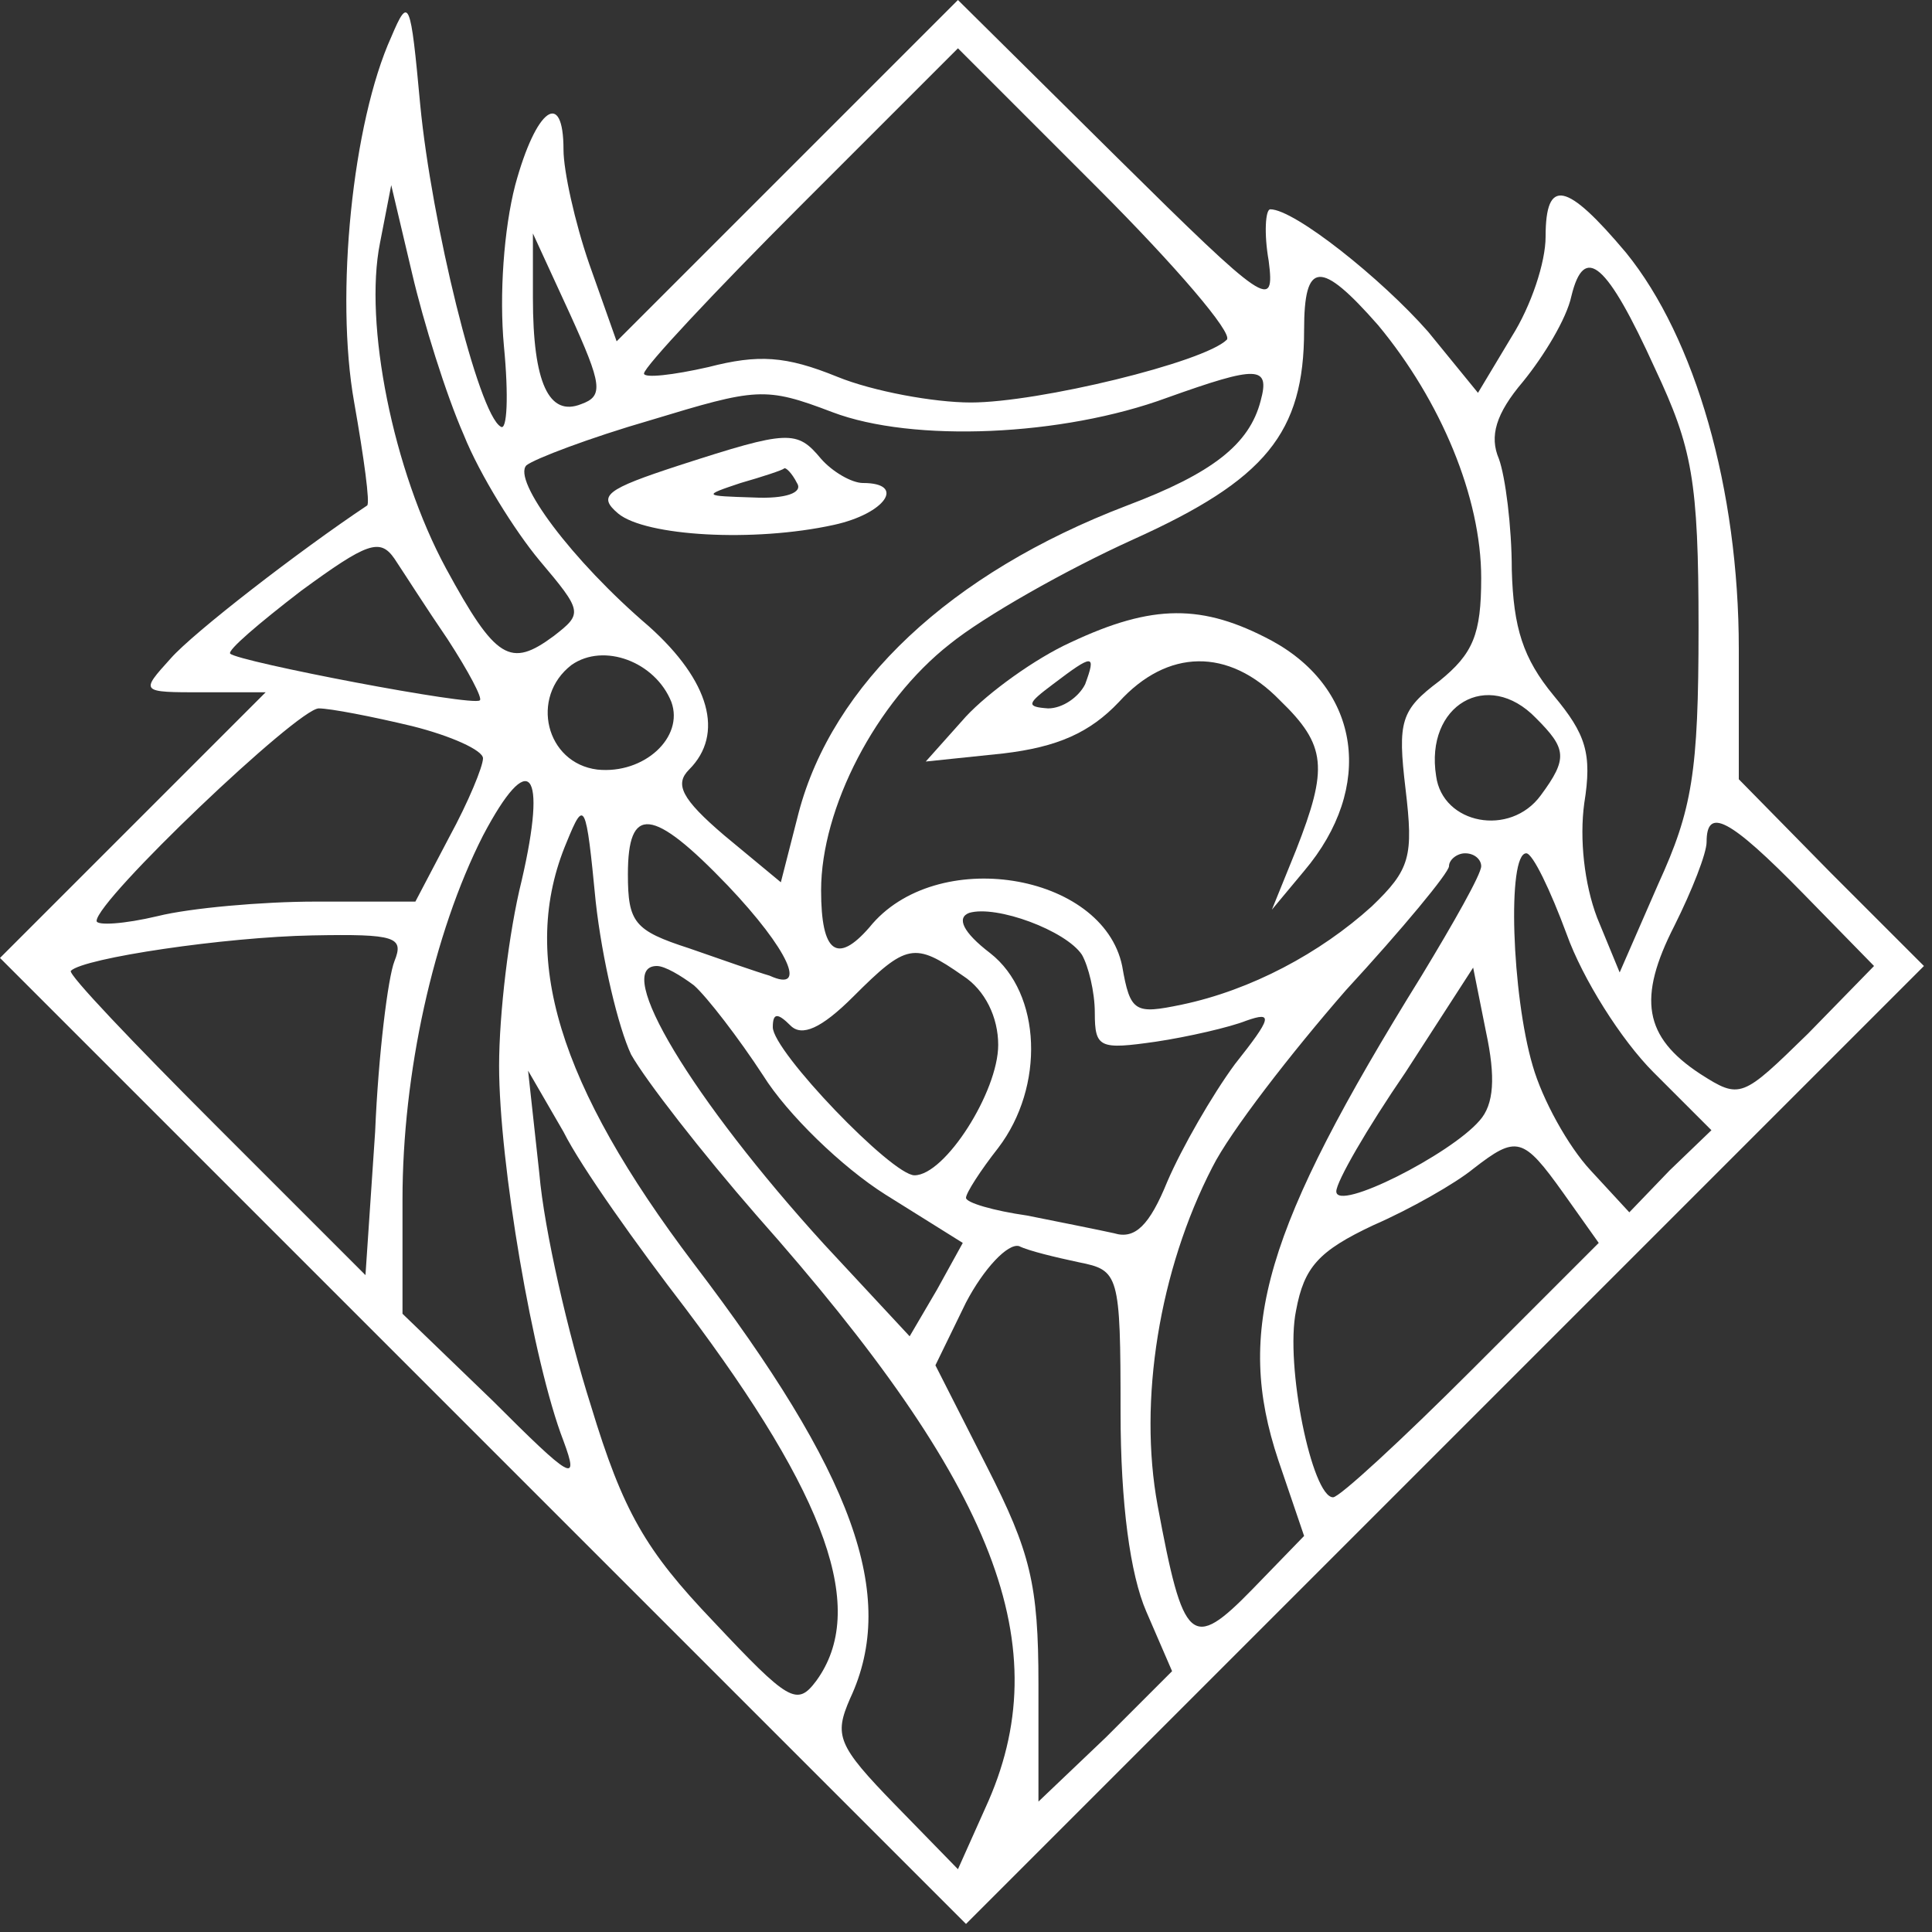<svg width="120" height="120" viewBox="0 0 120 120" fill="none" xmlns="http://www.w3.org/2000/svg">
<rect x="0" y="0" width="120" height="120" fill="#333333" stroke="none"/>
<path d="M24.3 2.3C21.9 7.6 20.8 18.3 22 25C22.6 28.4 23 31.3 22.8 31.4C18.6 34.2 12 39.3 10.6 40.9C8.7 43 8.7 43 12.6 43H16.5L8.2 51.3L0 59.5L30 89.5L60 119.5L89.7 89.8L119.5 60L113.7 54.2L108 48.4V40.3C108 30.4 105.3 21 101 15.7C97.3 11.3 96 11 96 14.7C96 16.3 95.1 19 93.9 20.9L91.8 24.4L88.7 20.6C85.8 17.3 80.4 13 78.9 13C78.6 13 78.5 14.5 78.8 16.2C79.2 19.3 78.7 19 69.4 9.8L59.5 -1.78069e-06L48.9 10.6L38.3 21.2L36.6 16.4C35.7 13.8 35 10.6 35 9.3C35 5.5 33.3 6.7 32 11.5C31.3 14.2 31 18.3 31.3 21.5C31.6 24.6 31.5 26.8 31.1 26.5C29.7 25.7 26.8 13.8 26.1 6.5C25.5 -1.78069e-06 25.4 -0.3 24.3 2.3ZM76.2 21.1C74.8 22.5 64.5 25 60.3 25C58 25 54.2 24.3 52 23.4C48.8 22.1 47.1 22 44 22.8C41.8 23.3 40 23.5 40 23.2C40 22.8 44.4 18.1 49.7 12.8L59.5 3L68.2 11.7C73 16.5 76.6 20.7 76.2 21.1ZM28.8 27C29.8 29.5 32 33 33.5 34.8C36.2 38 36.2 38.1 34.4 39.5C31.7 41.5 30.8 41 27.7 35.3C24.4 29.2 22.6 20.1 23.6 15.1L24.3 11.5L25.6 17C26.3 20 27.7 24.5 28.8 27ZM36.1 25.1C34.1 25.9 33.1 23.8 33.1 18.5V14.5L35.4 19.5C37.4 23.9 37.5 24.6 36.1 25.1ZM102.8 22.9C105.1 27.8 105.5 29.8 105.5 39C105.5 48 105.1 50.3 103 54.9L100.6 60.4L99.2 57C98.4 54.9 98.1 52.1 98.4 49.9C98.9 46.8 98.5 45.6 96.5 43.2C94.6 40.9 94 39 93.9 35.4C93.9 32.7 93.5 29.6 93.1 28.5C92.5 27.1 92.9 25.7 94.6 23.7C95.9 22.1 97.3 19.8 97.6 18.4C98.4 15.1 99.8 16.3 102.8 22.9ZM85.6 20.2C89.5 24.9 92 30.9 92 35.9C92 39.4 91.5 40.6 89.4 42.3C87 44.1 86.8 44.8 87.3 49C87.8 53.2 87.6 54 85.2 56.3C82 59.2 77.7 61.5 73.4 62.4C70.5 63 70.2 62.9 69.7 60C68.5 54.2 58.1 52.5 54 57.6C52 59.9 51 59.2 51 55.3C51 50.2 54.4 43.6 59 40C61.1 38.3 66.2 35.4 70.4 33.5C78.6 29.8 81 26.9 81 20.5C81 16.2 82 16.1 85.6 20.2ZM78.3 24.9C77.6 27.6 75.3 29.4 70 31.4C59 35.6 51.7 42.5 49.6 50.5L48.5 54.8L45 51.9C42.3 49.6 41.9 48.7 42.8 47.8C45 45.6 44.1 42.3 40.3 38.9C35.5 34.8 31.8 29.8 32.7 28.9C33.2 28.5 36.6 27.2 40.4 26.1C47 24.1 47.5 24 51.7 25.6C56.7 27.5 66 27.1 72.5 24.7C78.1 22.7 78.9 22.7 78.3 24.9ZM27.8 39.7C29.1 41.7 30 43.4 29.8 43.5C29.4 43.9 14.8 41.1 14.3 40.6C14.1 40.4 16.1 38.7 18.7 36.7C22.8 33.7 23.6 33.4 24.5 34.7C25.1 35.6 26.5 37.8 27.8 39.7ZM41.7 43.6C42.5 45.8 40 48.1 37.1 47.8C33.9 47.4 32.9 43.3 35.5 41.3C37.5 39.9 40.7 41.1 41.7 43.6ZM95.4 44.6C97.3 46.5 97.4 47.1 95.7 49.4C93.8 52 89.6 51.2 89.2 48.2C88.5 43.8 92.4 41.5 95.4 44.6ZM25.6 45.1C28 45.7 30 46.6 30 47.1C30 47.6 29.1 49.8 27.9 52L25.8 56H19.6C16.3 56 11.8 56.4 9.8 56.9C7.7 57.4 6 57.5 6 57.2C6 55.9 18.5 44 19.8 44C20.5 44 23.1 44.5 25.6 45.1ZM32.4 54.7C31.6 57.9 31 63 31 66.2C31 72.2 33.1 84.6 35 89.5C36 92.2 35.5 91.9 30.6 87L25 81.6V74.5C25 66.7 26.9 58 30 51.9C32.9 46.4 34 47.8 32.4 54.7ZM39.2 65.5C40.1 67.1 43.6 71.6 47 75.5C61.9 92.3 65.8 102.3 61.2 112.3L59.5 116.1L55.6 112.1C52 108.4 51.8 107.8 52.8 105.5C55.8 99.1 53 91.5 43.1 78.5C34.7 67.4 32.2 59.4 35.2 52.3C36.3 49.6 36.4 49.8 37 56C37.4 59.6 38.4 63.8 39.2 65.5ZM45.2 55C49 59 50.2 61.7 47.8 60.6C47.1 60.4 44.8 59.6 42.8 58.9C39.4 57.8 39 57.3 39 54.3C39 50 40.5 50.1 45.2 55ZM112 55.5L116.4 60L112.3 64.2C108.2 68.2 108.1 68.3 105.6 66.7C102.1 64.4 101.7 62 104 57.5C105.1 55.3 106 53 106 52.3C106 50.1 107.4 50.8 112 55.5ZM92 53.8C92 54.3 90.3 57.3 88.3 60.6C78.5 76.4 76.7 82.6 79.4 90.7L81 95.4L77.8 98.7C74 102.6 73.5 102.1 71.9 93.5C70.7 87 72 78.9 75.3 72.5C76.4 70.3 80.2 65.4 83.6 61.5C87.1 57.7 90 54.2 90 53.8C90 53.4 90.5 53 91 53C91.6 53 92 53.4 92 53.8ZM97.3 58C98.3 60.8 100.7 64.6 102.7 66.6L106.3 70.2L103.7 72.7L101.2 75.3L98.8 72.7C97.4 71.2 95.8 68.3 95.2 66.2C93.9 61.8 93.6 53 94.8 53C95.2 53 96.3 55.3 97.3 58ZM67.2 59.3C67.6 60 68 61.6 68 62.9C68 65.1 68.3 65.2 71.8 64.7C73.8 64.4 76.4 63.8 77.4 63.4C79.1 62.8 79 63.2 76.7 66.1C75.3 68 73.4 71.3 72.5 73.4C71.4 76.1 70.5 77 69.2 76.6C68.3 76.4 65.8 75.9 63.8 75.5C61.7 75.2 60 74.7 60 74.4C60 74.1 60.9 72.7 62 71.3C64.9 67.5 64.7 61.7 61.5 59.2C59.8 57.9 59.4 57 60.2 56.7C61.9 56.2 66.2 57.8 67.2 59.3ZM24.5 59.7C24.1 60.7 23.5 65.5 23.3 70.3L22.7 79.2L13.4 69.9C8.3 64.8 4.2 60.5 4.4 60.3C5.2 59.5 14 58.2 19.4 58.1C24.6 58 25.1 58.2 24.5 59.7ZM59.8 60.6C61.2 61.5 62 63.2 62 64.9C62 67.8 58.7 73 56.8 73C55.4 73 48 65.3 48 63.8C48 62.9 48.3 62.9 49.1 63.7C49.8 64.4 51 63.9 53 61.9C56.3 58.6 56.8 58.5 59.8 60.6ZM43.1 61.2C43.9 61.9 45.9 64.5 47.4 66.8C48.9 69.2 52.3 72.5 55 74.2L59.8 77.2L58.2 80.1L56.5 83L51.2 77.3C43 68.3 38 60 40.8 60C41.3 60 42.3 60.6 43.1 61.2ZM91.9 69.6C90.1 71.7 83 75.3 83 74C83 73.4 84.9 70.1 87.3 66.6L91.5 60.1L92.3 64.1C92.9 66.9 92.8 68.6 91.9 69.6ZM42.6 81.3C51.4 93 53.9 100 50.7 104.4C49.5 106 49 105.7 44.3 100.7C40.1 96.3 38.7 93.9 36.7 87.3C35.3 82.9 33.8 76.4 33.5 72.9L32.8 66.5L35 70.3C36.1 72.5 39.6 77.4 42.6 81.3ZM97.1 74.1L99.3 77.2L91.4 85.1C87.1 89.4 83.2 93 82.8 93C81.5 93 79.8 84.8 80.5 81.4C81 78.7 81.9 77.7 85.3 76.1C87.6 75.1 90.4 73.5 91.5 72.6C94.2 70.5 94.6 70.6 97.1 74.1ZM67 78.4C69.5 78.9 69.6 79.1 69.6 87.7C69.6 93.4 70.2 97.8 71.2 100.1L72.8 103.8L68.7 107.9L64.5 111.9V104.6C64.5 98.4 64 96.4 61.3 91.1L58.1 84.8L60 80.9C61.1 78.8 62.6 77.2 63.3 77.4C63.9 77.7 65.6 78.1 67 78.4Z" fill="white"/>
<path d="M66.5 39.9C64.3 40.9 61.4 43 60 44.5L57.5 47.3L62.3 46.8C65.7 46.4 67.7 45.5 69.5 43.6C72.5 40.3 76.3 40.2 79.5 43.5C82.4 46.3 82.5 47.7 80.5 52.8L79 56.5L81 54.1C85.4 48.9 84.5 42.8 79 39.8C74.7 37.5 71.6 37.5 66.5 39.9ZM67.4 42.5C67 43.3 66 44 65.1 44C63.7 43.9 63.8 43.7 65.4 42.5C67.9 40.6 68.1 40.6 67.4 42.5Z" fill="white"/>
<path d="M42.2 28.9C37.6 30.4 37.1 30.8 38.4 31.9C40.1 33.3 46.8 33.7 51.8 32.6C55 31.9 56.3 30 53.6 30C52.9 30 51.7 29.3 51 28.5C49.5 26.7 49 26.7 42.2 28.9ZM49.5 30C49.9 30.6 48.8 31 46.8 30.9C43.7 30.8 43.6 30.8 46 30C47.4 29.6 48.6 29.2 48.7 29.1C48.8 29 49.2 29.4 49.5 30Z" fill="white"/>
</svg>
